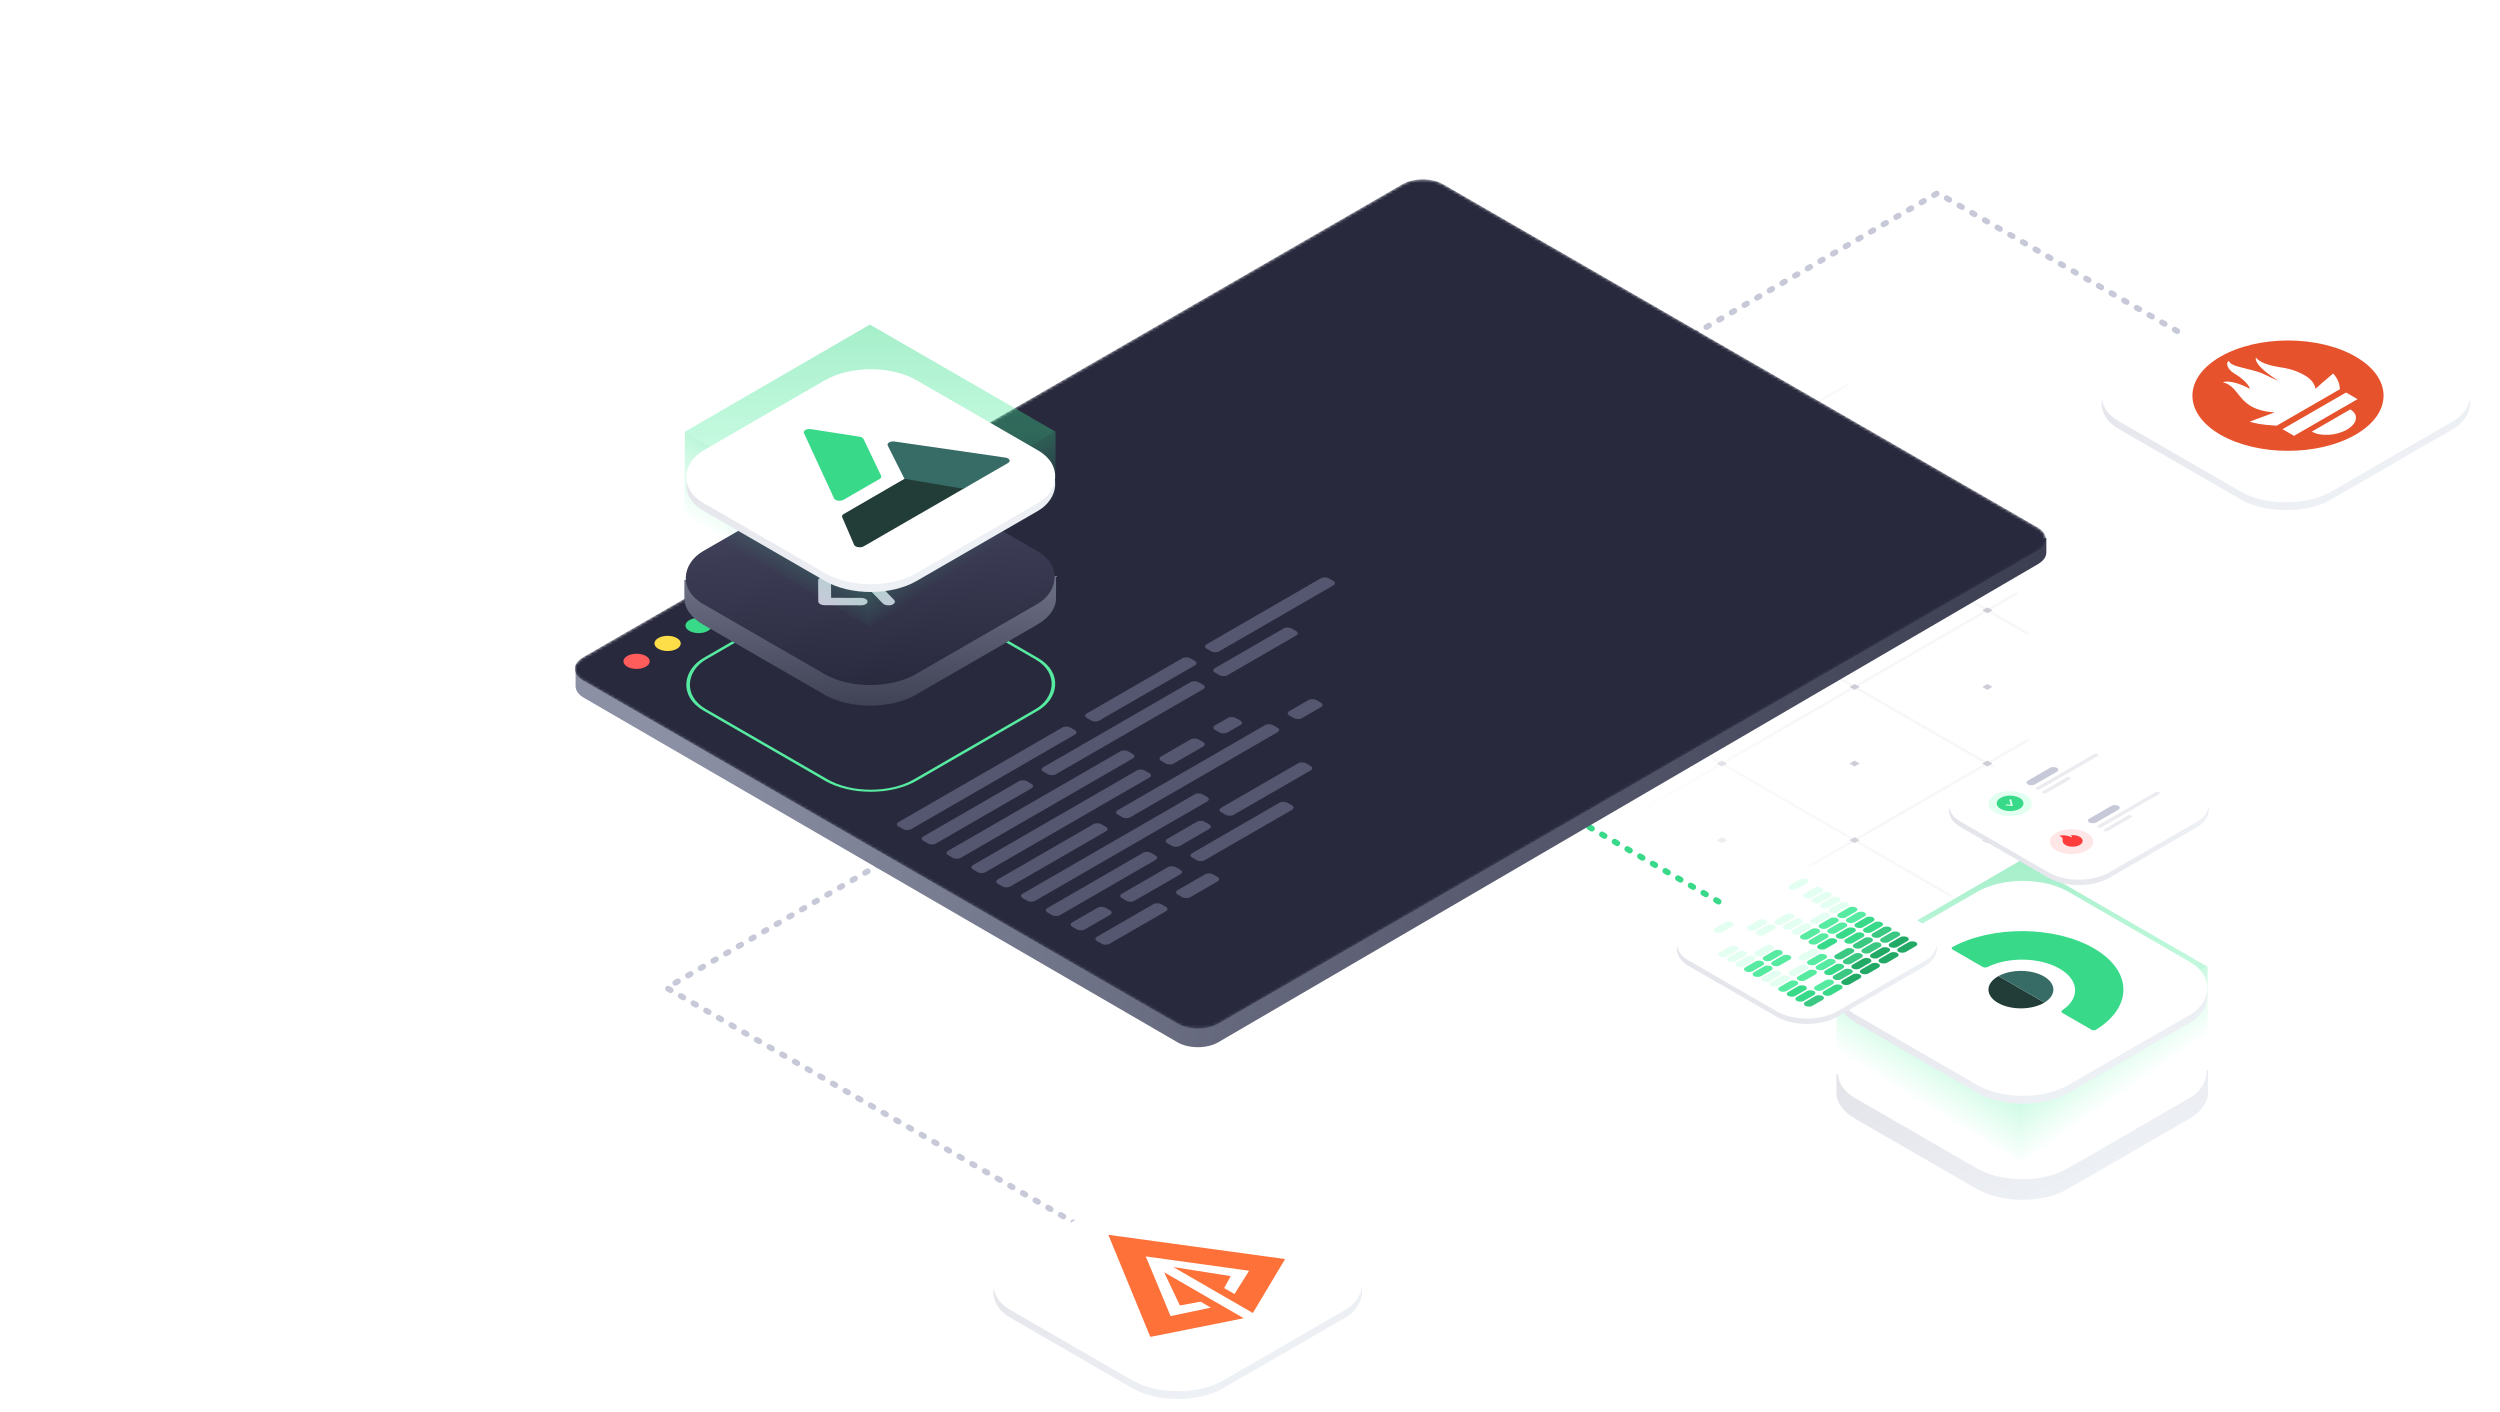 <svg width="855" height="483" viewBox="0 0 855 483" fill="none" xmlns="http://www.w3.org/2000/svg">
<g opacity="0.45">
<mask id="mask0" mask-type="alpha" maskUnits="userSpaceOnUse" x="119" y="68" width="577" height="334">
<circle r="235.199" transform="matrix(0.866 -0.5 0.866 0.5 407.386 235.184)" fill="url(#paint0_radial)"/>
</mask>
<g mask="url(#mask0)">
<path opacity="0.15" d="M452.572 445.102L453.446 444.598L497.979 418.889L498.852 418.385L543.386 392.675L544.259 392.171L588.793 366.462L589.666 365.958L634.2 340.249L635.073 339.745L679.606 314.035L680.48 313.531L725.013 287.822L725.886 287.318L770.42 261.609L771.293 261.105L815.827 235.395L816.7 234.891L815.827 234.388L771.332 208.7L770.46 208.197L725.964 182.509L725.092 182.006L680.596 156.319L679.724 155.815L635.228 130.128L634.356 129.624L589.86 103.937L588.988 103.433L544.493 77.746L543.62 77.242L499.125 51.555L498.252 51.051L453.757 25.364L452.884 24.86L408.389 -0.827L407.516 -1.33L406.643 -0.826L271.296 77.31L270.423 77.814L135.076 155.95L134.202 156.454L-2.018 235.094L134.086 313.666L134.958 314.17L270.189 392.239L271.062 392.743L406.293 470.812L407.165 471.315L408.039 470.811L452.572 445.102ZM362.982 25.387L407.516 -0.323L452.011 25.364L407.477 51.074L362.982 25.387ZM408.35 51.577L452.884 25.868L497.379 51.555L452.845 77.265L408.35 51.577ZM453.718 77.768L498.251 52.059L542.747 77.746L498.213 103.456L453.718 77.768ZM499.086 103.959L543.619 78.25L588.115 103.937L543.581 129.646L499.086 103.959ZM544.454 130.15L588.987 104.441L633.483 130.128L588.949 155.837L544.454 130.15ZM589.822 156.341L634.355 130.632L678.851 156.319L634.317 182.028L589.822 156.341ZM635.189 182.532L679.723 156.823L724.218 182.51L679.685 208.219L635.189 182.532ZM680.557 208.723L725.091 183.014L769.586 208.701L725.053 234.41L680.557 208.723ZM725.925 234.914L770.459 209.204L814.954 234.892L770.421 260.601L725.925 234.914ZM317.575 51.6L362.109 25.891L406.604 51.578L362.071 77.287L317.575 51.6ZM362.943 77.791L407.477 52.081L451.972 77.769L407.439 103.478L362.943 77.791ZM408.311 103.982L452.845 78.272L497.34 103.96L452.806 129.669L408.311 103.982ZM453.679 130.173L498.213 104.463L542.708 130.151L498.174 155.86L453.679 130.173ZM499.047 156.363L543.58 130.654L588.076 156.341L543.542 182.051L499.047 156.363ZM544.415 182.554L588.948 156.845L633.444 182.532L588.91 208.242L544.415 182.554ZM589.783 208.745L634.316 183.036L678.812 208.723L634.278 234.432L589.783 208.745ZM635.151 234.936L679.684 209.227L724.18 234.914L679.646 260.623L635.151 234.936ZM680.518 261.127L725.052 235.418L769.547 261.105L725.014 286.814L680.518 261.127ZM272.168 77.813L316.702 52.104L361.197 77.791L316.664 103.5L272.168 77.813ZM317.536 104.004L362.07 78.295L406.565 103.982L362.032 129.691L317.536 104.004ZM362.904 130.195L407.438 104.486L451.933 130.173L407.4 155.882L362.904 130.195ZM408.272 156.386L452.806 130.677L497.301 156.364L452.768 182.073L408.272 156.386ZM453.64 182.577L498.174 156.868L542.669 182.555L498.135 208.264L453.64 182.577ZM499.008 208.768L543.542 183.058L588.037 208.746L543.503 234.455L499.008 208.768ZM544.376 234.959L588.909 209.249L633.405 234.937L588.871 260.646L544.376 234.959ZM589.744 261.149L634.277 235.44L678.773 261.127L634.239 286.837L589.744 261.149ZM635.112 287.34L679.645 261.631L724.141 287.318L679.607 313.028L635.112 287.34ZM226.762 104.027L271.295 78.317L315.791 104.005L271.257 129.714L226.762 104.027ZM272.13 130.217L316.663 104.508L361.159 130.195L316.625 155.905L272.13 130.217ZM317.497 156.408L362.031 130.699L406.526 156.386L361.993 182.096L317.497 156.408ZM362.865 182.599L407.399 156.89L451.894 182.577L407.361 208.286L362.865 182.599ZM408.233 208.79L452.767 183.081L497.262 208.768L452.729 234.477L408.233 208.79ZM453.601 234.981L498.135 209.272L542.63 234.959L498.097 260.668L453.601 234.981ZM498.969 261.172L543.503 235.463L587.998 261.15L543.464 286.859L498.969 261.172ZM544.337 287.363L588.871 261.654L633.366 287.341L588.832 313.05L544.337 287.363ZM589.705 313.554L634.238 287.844L678.734 313.532L634.2 339.241L589.705 313.554ZM181.355 130.24L225.888 104.531L270.384 130.218L225.85 155.927L181.355 130.24ZM226.723 156.431L271.256 130.722L315.752 156.409L271.218 182.118L226.723 156.431ZM272.091 182.622L316.624 156.912L361.12 182.6L316.586 208.309L272.091 182.622ZM317.459 208.813L361.992 183.103L406.488 208.791L361.954 234.5L317.459 208.813ZM362.826 235.003L407.36 209.294L451.855 234.981L407.322 260.691L362.826 235.003ZM408.194 261.194L452.728 235.485L497.223 261.172L452.69 286.882L408.194 261.194ZM453.562 287.385L498.096 261.676L542.591 287.363L498.058 313.072L453.562 287.385ZM498.93 313.576L543.464 287.867L587.959 313.554L543.426 339.263L498.93 313.576ZM544.298 339.767L588.832 314.058L633.327 339.745L588.793 365.454L544.298 339.767ZM135.948 156.453L180.482 130.744L224.977 156.431L180.443 182.14L135.948 156.453ZM181.316 182.644L225.849 156.935L270.345 182.622L225.811 208.331L181.316 182.644ZM226.684 208.835L271.217 183.126L315.713 208.813L271.179 234.522L226.684 208.835ZM272.052 235.026L316.585 209.317L361.081 235.004L316.547 260.713L272.052 235.026ZM317.42 261.217L361.953 235.508L406.449 261.195L361.915 286.904L317.42 261.217ZM362.788 287.408L407.321 261.698L451.817 287.386L407.283 313.095L362.788 287.408ZM408.155 313.599L452.689 287.889L497.184 313.577L452.651 339.286L408.155 313.599ZM453.523 339.79L498.057 314.08L542.552 339.767L498.019 365.477L453.523 339.79ZM498.891 365.98L543.425 340.271L587.92 365.958L543.387 391.668L498.891 365.98ZM90.541 182.667L135.075 156.957L179.57 182.645L135.037 208.354L90.541 182.667ZM135.909 208.858L180.443 183.148L224.938 208.835L180.405 234.545L135.909 208.858ZM181.277 235.048L225.811 209.339L270.306 235.026L225.772 260.736L181.277 235.048ZM226.645 261.239L271.179 235.53L315.674 261.217L271.14 286.927L226.645 261.239ZM272.013 287.43L316.546 261.721L361.042 287.408L316.508 313.117L272.013 287.43ZM317.381 313.621L361.914 287.912L406.41 313.599L361.876 339.308L317.381 313.621ZM362.749 339.812L407.282 314.103L451.778 339.79L407.244 365.499L362.749 339.812ZM408.117 366.003L452.65 340.294L497.146 365.981L452.612 391.69L408.117 366.003ZM453.484 392.194L498.018 366.485L542.513 392.172L497.98 417.881L453.484 392.194ZM45.134 208.88L89.668 183.171L134.163 208.858L89.63 234.567L45.134 208.88ZM90.502 235.071L135.036 209.362L179.531 235.049L134.998 260.758L90.502 235.071ZM135.87 261.262L180.404 235.553L224.899 261.24L180.366 286.949L135.87 261.262ZM181.238 287.453L225.772 261.743L270.267 287.431L225.734 313.14L181.238 287.453ZM226.606 313.644L271.14 287.934L315.635 313.622L271.101 339.331L226.606 313.644ZM271.974 339.834L316.508 314.125L361.003 339.812L316.469 365.522L271.974 339.834ZM317.342 366.025L361.875 340.316L406.371 366.003L361.837 391.713L317.342 366.025ZM362.71 392.216L407.243 366.507L451.739 392.194L407.205 417.903L362.71 392.216ZM408.078 418.407L452.611 392.698L497.107 418.385L452.573 444.094L408.078 418.407ZM-0.272 235.093L44.261 209.384L88.757 235.071L44.223 260.781L-0.272 235.093ZM45.096 261.284L89.629 235.575L134.125 261.262L89.591 286.971L45.096 261.284ZM90.463 287.475L134.997 261.766L179.492 287.453L134.959 313.162L90.463 287.475ZM135.831 313.666L180.365 287.957L224.86 313.644L180.327 339.353L135.831 313.666ZM181.199 339.857L225.733 314.148L270.228 339.835L225.695 365.544L181.199 339.857ZM226.567 366.048L271.101 340.339L315.596 366.026L271.063 391.735L226.567 366.048ZM271.935 392.239L316.469 366.529L360.964 392.217L316.43 417.926L271.935 392.239ZM317.303 418.43L361.837 392.72L406.332 418.408L361.798 444.117L317.303 418.43ZM362.671 444.62L407.204 418.911L451.7 444.598L407.166 470.308L362.671 444.62Z" fill="#8F90A6"/>
<path d="M133.252 261.262L134.999 260.253L136.744 261.261L134.997 262.269L133.252 261.262ZM44.262 209.887L46.008 208.879L44.263 207.872L42.517 208.88L44.262 209.887ZM180.385 262.258L182.131 261.25L180.386 260.242L178.64 261.25L180.385 262.258ZM89.629 236.078L91.376 235.07L89.631 234.063L87.885 235.071L89.629 236.078ZM135.017 236.067L136.763 235.059L135.018 234.051L133.272 235.06L135.017 236.067ZM44.242 236.089L45.989 235.081L44.244 234.074L42.497 235.082L44.242 236.089ZM89.591 288.482L91.337 287.474L89.592 286.467L87.846 287.475L89.591 288.482ZM134.978 288.471L136.724 287.463L134.979 286.456L133.233 287.464L134.978 288.471ZM44.224 260.276L42.478 261.284L44.223 262.291L45.969 261.283L44.224 260.276ZM89.61 262.28L91.356 261.272L89.612 260.265L87.865 261.273L89.61 262.28ZM135.056 183.663L136.802 182.654L135.057 181.647L133.311 182.655L135.056 183.663ZM89.649 209.876L91.395 208.868L89.65 207.86L87.904 208.869L89.649 209.876ZM180.424 209.854L182.17 208.845L180.425 207.838L178.679 208.846L180.424 209.854ZM225.791 236.044L227.538 235.036L225.793 234.029L224.047 235.037L225.791 236.044ZM180.404 236.056L182.151 235.047L180.406 234.04L178.659 235.048L180.404 236.056ZM135.036 209.865L136.783 208.857L135.038 207.849L133.291 208.857L135.036 209.865ZM89.668 183.674L91.415 182.666L89.67 181.658L87.923 182.667L89.668 183.674ZM-4.634 232.574L-5.507 233.078L-2.017 235.093L-5.51 237.109L-4.638 237.613L-1.145 235.597L2.345 237.611L3.218 237.107L-0.272 235.093L3.221 233.076L2.349 232.572L-1.144 234.589L-4.634 232.574ZM271.218 183.629L272.964 182.621L271.219 181.613L269.473 182.622L271.218 183.629ZM180.482 131.247L182.228 130.239L180.483 129.232L178.737 130.24L180.482 131.247ZM316.605 183.618L318.351 182.61L316.607 181.602L314.86 182.61L316.605 183.618ZM225.85 157.438L227.596 156.43L225.851 155.423L224.105 156.431L225.85 157.438ZM271.237 157.427L272.984 156.419L271.239 155.411L269.492 156.419L271.237 157.427ZM180.462 157.449L182.209 156.441L180.464 155.434L178.718 156.442L180.462 157.449ZM225.811 209.842L227.557 208.834L225.812 207.827L224.066 208.835L225.811 209.842ZM271.198 209.831L272.945 208.823L271.2 207.816L269.453 208.824L271.198 209.831ZM180.445 181.636L178.698 182.644L180.443 183.651L182.189 182.643L180.445 181.636ZM225.83 183.64L227.577 182.632L225.832 181.625L224.085 182.633L225.83 183.64ZM271.276 105.023L273.023 104.014L271.278 103.007L269.531 104.015L271.276 105.023ZM225.869 131.236L227.616 130.228L225.871 129.22L224.124 130.229L225.869 131.236ZM316.644 131.213L318.39 130.205L316.645 129.198L314.899 130.206L316.644 131.213ZM362.012 157.404L363.758 156.396L362.013 155.389L360.267 156.397L362.012 157.404ZM316.625 157.416L318.371 156.407L316.626 155.4L314.88 156.408L316.625 157.416ZM271.257 131.225L273.003 130.217L271.258 129.209L269.512 130.217L271.257 131.225ZM225.889 105.034L227.635 104.026L225.89 103.018L224.144 104.026L225.889 105.034ZM131.586 153.934L130.713 154.438L134.203 156.453L130.71 158.469L131.583 158.973L135.076 156.957L138.565 158.971L139.439 158.467L135.949 156.453L139.442 154.436L138.569 153.932L135.076 155.949L131.586 153.934ZM407.438 104.989L409.185 103.981L407.44 102.973L405.693 103.982L407.438 104.989ZM316.702 52.607L318.449 51.599L316.704 50.592L314.957 51.6L316.702 52.607ZM452.825 104.978L454.572 103.969L452.827 102.962L451.081 103.97L452.825 104.978ZM362.07 78.798L363.817 77.79L362.072 76.782L360.325 77.791L362.07 78.798ZM407.458 78.787L409.204 77.779L407.459 76.771L405.713 77.779L407.458 78.787ZM316.683 78.809L318.429 77.801L316.684 76.794L314.938 77.802L316.683 78.809ZM362.031 131.202L363.778 130.194L362.033 129.187L360.286 130.195L362.031 131.202ZM407.419 131.191L409.165 130.183L407.42 129.175L405.674 130.184L407.419 131.191ZM316.665 102.996L314.919 104.004L316.663 105.011L318.41 104.003L316.665 102.996ZM362.051 105L363.797 103.992L362.052 102.985L360.306 103.993L362.051 105ZM407.496 26.383L409.243 25.374L407.498 24.367L405.752 25.375L407.496 26.383ZM498.252 52.562L499.998 51.554L498.253 50.547L496.507 51.555L498.252 52.562ZM452.885 24.356L451.139 25.364L452.884 26.371L454.63 25.363L452.885 24.356ZM362.09 52.596L363.836 51.588L362.091 50.58L360.345 51.589L362.09 52.596ZM452.864 52.574L454.611 51.565L452.866 50.558L451.119 51.566L452.864 52.574ZM498.232 78.764L499.979 77.756L498.234 76.749L496.487 77.757L498.232 78.764ZM452.845 78.776L454.591 77.767L452.846 76.76L451.1 77.768L452.845 78.776ZM407.477 52.585L409.223 51.577L407.479 50.569L405.732 51.577L407.477 52.585ZM362.109 26.394L363.856 25.386L362.111 24.378L360.364 25.387L362.109 26.394ZM407.517 -1.331L404.027 -3.346L403.154 -2.842L406.644 -0.827L403.151 1.189L404.023 1.693L407.516 -0.323L411.006 1.691L411.879 1.187L408.39 -0.828L411.882 -2.844L411.01 -3.348L407.517 -1.331ZM267.807 75.294L266.934 75.798L270.423 77.813L266.931 79.829L267.803 80.333L271.296 78.317L274.786 80.331L275.659 79.827L272.169 77.812L275.662 75.796L274.789 75.292L271.297 77.309L267.807 75.294ZM271.101 340.842L272.847 339.833L271.102 338.826L269.356 339.834L271.101 340.842ZM180.365 288.46L182.112 287.452L180.367 286.444L178.62 287.453L180.365 288.46ZM316.488 340.83L318.235 339.822L316.49 338.815L314.743 339.823L316.488 340.83ZM225.733 314.651L227.48 313.643L225.735 312.635L223.988 313.643L225.733 314.651ZM271.12 314.64L272.867 313.631L271.122 312.624L269.376 313.632L271.12 314.64ZM180.346 314.662L182.092 313.654L180.347 312.646L178.601 313.655L180.346 314.662ZM225.694 367.055L227.441 366.047L225.696 365.039L223.949 366.048L225.694 367.055ZM271.082 367.044L272.828 366.036L271.083 365.028L269.337 366.036L271.082 367.044ZM180.328 338.849L178.581 339.857L180.326 340.864L182.073 339.856L180.328 338.849ZM225.714 340.853L227.46 339.845L225.715 338.837L223.969 339.846L225.714 340.853ZM271.159 262.235L272.906 261.227L271.161 260.22L269.414 261.228L271.159 262.235ZM225.753 288.449L227.499 287.44L225.754 286.433L224.008 287.441L225.753 288.449ZM316.527 288.426L318.274 287.418L316.529 286.411L314.782 287.419L316.527 288.426ZM361.895 314.617L363.642 313.609L361.897 312.602L360.15 313.61L361.895 314.617ZM316.508 314.628L318.254 313.62L316.509 312.613L314.763 313.621L316.508 314.628ZM271.14 288.437L272.886 287.429L271.141 286.422L269.395 287.43L271.14 288.437ZM225.772 262.247L227.518 261.238L225.774 260.231L224.027 261.239L225.772 262.247ZM131.47 311.147L130.597 311.651L134.086 313.666L130.594 315.682L131.466 316.186L134.959 314.169L138.449 316.184L139.322 315.68L135.832 313.665L139.325 311.649L138.452 311.145L134.96 313.162L131.47 311.147ZM407.321 262.202L409.068 261.193L407.323 260.186L405.576 261.194L407.321 262.202ZM316.586 209.82L318.332 208.812L316.587 207.804L314.841 208.812L316.586 209.82ZM452.709 262.19L454.455 261.182L452.71 260.175L450.964 261.183L452.709 262.19ZM361.954 236.011L363.7 235.003L361.955 233.995L360.209 235.003L361.954 236.011ZM407.341 235.999L409.087 234.991L407.342 233.984L405.596 234.992L407.341 235.999ZM316.566 236.022L318.313 235.014L316.568 234.006L314.821 235.015L316.566 236.022ZM361.915 288.415L363.661 287.407L361.916 286.399L360.17 287.408L361.915 288.415ZM407.302 288.404L409.048 287.396L407.303 286.388L405.557 287.396L407.302 288.404ZM316.548 260.209L314.802 261.217L316.547 262.224L318.293 261.216L316.548 260.209ZM361.934 262.213L363.68 261.205L361.936 260.197L360.189 261.205L361.934 262.213ZM407.38 183.595L409.126 182.587L407.381 181.58L405.635 182.588L407.38 183.595ZM361.973 209.809L363.719 208.8L361.974 207.793L360.228 208.801L361.973 209.809ZM452.748 209.786L454.494 208.778L452.749 207.771L451.003 208.779L452.748 209.786ZM498.116 235.977L499.862 234.969L498.117 233.961L496.371 234.97L498.116 235.977ZM452.728 235.988L454.475 234.98L452.73 233.973L450.983 234.981L452.728 235.988ZM407.36 209.797L409.107 208.789L407.362 207.782L405.615 208.79L407.36 209.797ZM361.992 183.606L363.739 182.598L361.994 181.591L360.247 182.599L361.992 183.606ZM267.69 232.507L266.817 233.011L270.307 235.026L266.814 237.042L267.686 237.546L271.179 235.529L274.669 237.544L275.542 237.04L272.052 235.025L275.545 233.009L274.673 232.505L271.18 234.522L267.69 232.507ZM543.542 183.562L545.288 182.553L543.543 181.546L541.797 182.554L543.542 183.562ZM452.806 131.18L454.552 130.172L452.807 129.164L451.061 130.172L452.806 131.18ZM588.929 183.55L590.676 182.542L588.931 181.535L587.184 182.543L588.929 183.55ZM498.174 157.371L499.92 156.362L498.175 155.355L496.429 156.363L498.174 157.371ZM543.561 157.359L545.308 156.351L543.563 155.344L541.816 156.352L543.561 157.359ZM452.787 157.382L454.533 156.374L452.788 155.366L451.042 156.375L452.787 157.382ZM498.135 209.775L499.881 208.767L498.136 207.759L496.39 208.768L498.135 209.775ZM543.522 209.764L545.269 208.755L543.524 207.748L541.777 208.756L543.522 209.764ZM452.769 181.568L451.022 182.577L452.767 183.584L454.514 182.576L452.769 181.568ZM498.154 183.573L499.901 182.565L498.156 181.557L496.41 182.565L498.154 183.573ZM543.6 104.955L545.347 103.947L543.602 102.94L541.855 103.948L543.6 104.955ZM634.355 131.135L636.102 130.127L634.357 129.119L632.61 130.128L634.355 131.135ZM588.989 102.928L587.243 103.937L588.987 104.944L590.734 103.936L588.989 102.928ZM498.193 131.169L499.94 130.16L498.195 129.153L496.448 130.161L498.193 131.169ZM588.968 131.146L590.714 130.138L588.97 129.131L587.223 130.139L588.968 131.146ZM634.336 157.337L636.082 156.329L634.337 155.321L632.591 156.33L634.336 157.337ZM588.949 157.348L590.695 156.34L588.95 155.333L587.204 156.341L588.949 157.348ZM543.581 131.157L545.327 130.149L543.582 129.142L541.836 130.15L543.581 131.157ZM498.213 104.966L499.959 103.958L498.214 102.951L496.468 103.959L498.213 104.966ZM540.131 75.227L539.258 75.731L542.748 77.746L539.255 79.762L540.127 80.266L543.62 78.249L547.11 80.264L547.983 79.76L544.493 77.745L547.986 75.729L547.114 75.225L543.621 77.241L540.131 75.227ZM403.91 153.867L403.037 154.371L406.527 156.386L403.034 158.402L403.907 158.906L407.4 156.889L410.889 158.904L411.763 158.4L408.273 156.385L411.766 154.369L410.893 153.865L407.4 155.881L403.91 153.867ZM452.573 445.605L454.319 444.597L452.574 443.59L450.828 444.598L452.573 445.605ZM407.205 419.414L408.951 418.406L407.206 417.399L405.46 418.407L407.205 419.414ZM316.469 367.033L318.215 366.024L316.47 365.017L314.724 366.025L316.469 367.033ZM452.592 419.403L454.338 418.395L452.594 417.388L450.847 418.396L452.592 419.403ZM361.837 393.223L363.583 392.215L361.838 391.208L360.092 392.216L361.837 393.223ZM407.224 393.212L408.971 392.204L407.226 391.197L405.479 392.205L407.224 393.212ZM316.449 393.235L318.196 392.226L316.451 391.219L314.705 392.227L316.449 393.235ZM361.798 445.628L363.544 444.619L361.799 443.612L360.053 444.62L361.798 445.628ZM407.185 445.616L408.932 444.608L407.187 443.601L405.44 444.609L407.185 445.616ZM316.431 417.421L314.685 418.429L316.43 419.437L318.176 418.429L316.431 417.421ZM361.817 419.426L363.564 418.417L361.819 417.41L360.072 418.418L361.817 419.426ZM407.263 340.808L409.009 339.8L407.265 338.792L405.518 339.801L407.263 340.808ZM361.856 367.021L363.603 366.013L361.858 365.006L360.111 366.014L361.856 367.021ZM452.631 366.999L454.377 365.991L452.632 364.983L450.886 365.991L452.631 366.999ZM497.999 393.19L499.745 392.182L498 391.174L496.254 392.182L497.999 393.19ZM497.979 419.392L499.726 418.384L497.981 417.376L496.234 418.384L497.979 419.392ZM452.611 393.201L454.358 392.193L452.613 391.185L450.867 392.194L452.611 393.201ZM407.244 367.01L408.99 366.002L407.245 364.995L405.499 366.003L407.244 367.01ZM361.876 340.819L363.622 339.811L361.877 338.804L360.131 339.812L361.876 340.819ZM267.573 389.72L266.7 390.224L270.19 392.238L266.697 394.255L267.57 394.758L271.062 392.742L274.552 394.757L275.426 394.253L271.936 392.238L275.429 390.221L274.556 389.718L271.063 391.734L267.573 389.72ZM403.677 468.292L402.804 468.796L406.294 470.811L402.801 472.827L403.673 473.331L407.166 471.315L410.656 473.329L411.529 472.825L408.039 470.811L411.532 468.794L410.66 468.29L407.167 470.307L403.677 468.292ZM588.793 366.965L590.539 365.957L588.794 364.95L587.048 365.958L588.793 366.965ZM543.425 340.774L545.171 339.766L543.427 338.759L541.68 339.767L543.425 340.774ZM452.689 288.392L454.436 287.384L452.691 286.377L450.944 287.385L452.689 288.392ZM588.812 340.763L590.559 339.755L588.814 338.747L587.068 339.756L588.812 340.763ZM498.057 314.583L499.804 313.575L498.059 312.568L496.312 313.576L498.057 314.583ZM543.445 314.572L545.191 313.564L543.446 312.557L541.7 313.565L543.445 314.572ZM452.67 314.595L454.416 313.586L452.671 312.579L450.925 313.587L452.67 314.595ZM498.018 366.988L499.765 365.979L498.02 364.972L496.273 365.98L498.018 366.988ZM543.406 366.976L545.152 365.968L543.407 364.961L541.661 365.969L543.406 366.976ZM452.652 338.781L450.905 339.789L452.65 340.797L454.397 339.789L452.652 338.781ZM498.038 340.785L499.784 339.777L498.039 338.77L496.293 339.778L498.038 340.785ZM543.483 262.168L545.23 261.16L543.485 260.152L541.739 261.161L543.483 262.168ZM498.077 288.381L499.823 287.373L498.078 286.366L496.332 287.374L498.077 288.381ZM588.851 288.359L590.598 287.351L588.853 286.343L587.106 287.351L588.851 288.359ZM634.219 314.55L635.966 313.541L634.221 312.534L632.474 313.542L634.219 314.55ZM634.2 340.752L635.946 339.744L634.201 338.736L632.455 339.744L634.2 340.752ZM588.832 314.561L590.578 313.553L588.833 312.545L587.087 313.554L588.832 314.561ZM543.464 288.37L545.21 287.362L543.465 286.354L541.719 287.363L543.464 288.37ZM498.096 262.179L499.843 261.171L498.098 260.164L496.351 261.172L498.096 262.179ZM403.794 311.079L402.921 311.584L406.41 313.598L402.918 315.615L403.79 316.118L407.283 314.102L410.773 316.117L411.646 315.613L408.156 313.598L411.649 311.581L410.776 311.078L407.284 313.094L403.794 311.079ZM539.897 389.652L539.024 390.156L542.514 392.171L539.021 394.187L539.894 394.691L543.387 392.675L546.876 394.689L547.75 394.185L544.26 392.171L547.753 390.154L546.88 389.65L543.387 391.667L539.897 389.652ZM725.013 288.325L726.76 287.317L725.015 286.31L723.268 287.318L725.013 288.325ZM679.645 262.134L681.392 261.126L679.647 260.119L677.901 261.127L679.645 262.134ZM588.91 209.752L590.656 208.744L588.911 207.737L587.165 208.745L588.91 209.752ZM725.033 262.123L726.779 261.115L725.034 260.107L723.288 261.116L725.033 262.123ZM634.278 235.943L636.024 234.935L634.279 233.928L632.533 234.936L634.278 235.943ZM679.665 235.932L681.411 234.924L679.666 233.917L677.92 234.925L679.665 235.932ZM588.89 235.955L590.637 234.946L588.892 233.939L587.145 234.947L588.89 235.955ZM634.239 288.348L635.985 287.339L634.24 286.332L632.494 287.34L634.239 288.348ZM679.626 288.336L681.372 287.328L679.628 286.321L677.881 287.329L679.626 288.336ZM588.872 260.141L587.126 261.149L588.871 262.157L590.617 261.148L588.872 260.141ZM634.258 262.145L636.005 261.137L634.26 260.13L632.513 261.138L634.258 262.145ZM679.704 183.528L681.45 182.52L679.705 181.512L677.959 182.521L679.704 183.528ZM770.459 209.708L772.205 208.699L770.461 207.692L768.714 208.7L770.459 209.708ZM725.093 181.501L723.346 182.509L725.091 183.517L726.838 182.508L725.093 181.501ZM634.297 209.741L636.043 208.733L634.299 207.726L632.552 208.734L634.297 209.741ZM725.072 209.719L726.818 208.711L725.073 207.703L723.327 208.711L725.072 209.719ZM770.44 235.91L772.186 234.901L770.441 233.894L768.695 234.902L770.44 235.91ZM770.42 262.112L772.167 261.104L770.422 260.096L768.675 261.104L770.42 262.112ZM725.052 235.921L726.799 234.913L725.054 233.905L723.307 234.914L725.052 235.921ZM679.684 209.73L681.431 208.722L679.686 207.714L677.939 208.723L679.684 209.73ZM634.316 183.539L636.063 182.531L634.318 181.524L632.572 182.532L634.316 183.539ZM812.338 232.372L811.465 232.876L814.955 234.891L811.462 236.907L812.334 237.411L815.827 235.395L819.317 237.409L820.19 236.905L816.701 234.89L820.193 232.874L819.321 232.37L815.828 234.387L812.338 232.372ZM676.235 153.799L675.361 154.304L678.851 156.318L675.358 158.335L676.231 158.838L679.724 156.822L683.213 158.837L684.087 158.332L680.597 156.318L684.09 154.301L683.217 153.798L679.724 155.814L676.235 153.799ZM540.014 232.439L539.141 232.944L542.631 234.958L539.138 236.975L540.01 237.478L543.503 235.462L546.993 237.477L547.866 236.972L544.376 234.958L547.869 232.941L546.997 232.438L543.504 234.454L540.014 232.439ZM676.118 311.012L675.245 311.516L678.734 313.531L675.242 315.547L676.114 316.051L679.607 314.035L683.097 316.049L683.97 315.545L680.48 313.53L683.973 311.514L683.1 311.01L679.608 313.027L676.118 311.012Z" fill="#8F90A6"/>
</g>
</g>
<mask id="mask1" mask-type="alpha" maskUnits="userSpaceOnUse" x="552" y="20" width="249" height="197">
<rect x="801" y="217" width="249" height="197" rx="20" transform="rotate(-180 801 217)" fill="#C4C4C4"/>
</mask>
<g mask="url(#mask1)">
<path fill-rule="evenodd" clip-rule="evenodd" d="M1015 269.147L565.553 530L213 326.853L662.661 66L1015 269.147Z" stroke="#C7C9D9" stroke-width="2" stroke-linecap="round" stroke-linejoin="round" stroke-dasharray="1 4"/>
</g>
<mask id="mask2" mask-type="alpha" maskUnits="userSpaceOnUse" x="532" y="270" width="150" height="99">
<rect x="671.366" y="367.354" width="160.137" height="19.171" transform="rotate(-150 671.366 367.354)" fill="#FAFAFC" stroke="#39D98A" stroke-linecap="round" stroke-dasharray="1 12"/>
</mask>
<g mask="url(#mask2)">
<path fill-rule="evenodd" clip-rule="evenodd" d="M1332.08 217.414L882.63 478.267L530.077 275.119L979.738 14.267L1332.08 217.414Z" stroke="#39D98A" stroke-width="2" stroke-linecap="round" stroke-linejoin="round" stroke-dasharray="1 4"/>
</g>
<mask id="mask3" mask-type="alpha" maskUnits="userSpaceOnUse" x="218" y="248" width="167" height="172">
<rect x="385" y="420" width="167" height="172" rx="20" transform="rotate(-180 385 420)" fill="#C4C4C4"/>
</mask>
<g mask="url(#mask3)">
<path fill-rule="evenodd" clip-rule="evenodd" d="M1030 280.147L580.553 541L228 337.853L677.661 77L1030 280.147Z" stroke="#C7C9D9" stroke-width="2" stroke-linecap="round" stroke-linejoin="round" stroke-dasharray="1 4"/>
</g>
<g filter="url(#filter0_dd)">
<path fill-rule="evenodd" clip-rule="evenodd" d="M199.701 236.655C197.875 235.596 196.85 234.161 196.85 232.666L196.85 225.343L699.85 182L699.849 186.934C699.85 188.424 698.831 189.854 697.016 190.913L416.637 354.464C412.809 356.697 406.563 356.702 402.726 354.475L199.701 236.655Z" fill="url(#paint1_linear)"/>
<mask id="mask4" mask-type="alpha" maskUnits="userSpaceOnUse" x="196" y="59" width="504" height="291">
<path fill-rule="evenodd" clip-rule="evenodd" d="M199.472 230.757C195.646 228.548 195.646 224.966 199.472 222.757L479.668 61C483.494 58.791 489.698 58.791 493.524 61L696.814 178.359C700.64 180.568 700.64 184.15 696.814 186.359L416.618 348.115C412.792 350.324 406.588 350.324 402.762 348.115L199.472 230.757Z" fill="white"/>
</mask>
<g mask="url(#mask4)">
<g filter="url(#filter1_b)">
<path fill-rule="evenodd" clip-rule="evenodd" d="M199.472 230.757C195.646 228.548 195.646 224.966 199.472 222.757L479.668 61C483.494 58.791 489.698 58.791 493.524 61L696.814 178.359C700.64 180.568 700.64 184.15 696.814 186.359L416.618 348.115C412.792 350.324 406.588 350.324 402.762 348.115L199.472 230.757Z" fill="#28293D"/>
</g>
</g>
<rect width="67.768" height="4.899" rx="1.5" transform="matrix(0.866 -0.5 0.866 0.5 306 279.908)" fill="#555770"/>
<rect width="71.034" height="4.899" rx="1.5" transform="matrix(0.866 -0.5 0.866 0.5 322.971 289.705)" fill="#555770"/>
<rect width="30.21" height="4.899" rx="1.5" transform="matrix(0.866 -0.5 0.866 0.5 414.188 227.248)" fill="#555770"/>
<rect width="40.824" height="4.899" rx="1.5" transform="matrix(0.866 -0.5 0.866 0.5 314.486 284.807)" fill="#555770"/>
<rect width="61.236" height="4.899" rx="1.5" transform="matrix(0.866 -0.5 0.866 0.5 355.498 261.131)" fill="#555770"/>
<rect width="40.824" height="4.899" rx="1.5" transform="matrix(0.866 -0.5 0.866 0.5 370.347 242.761)" fill="#555770"/>
<rect width="48.172" height="4.899" rx="1.5" transform="matrix(0.866 -0.5 0.866 0.5 411.359 219.085)" fill="#555770"/>
<rect width="67.768" height="4.899" rx="1.5" transform="matrix(0.866 -0.5 0.866 0.5 331.456 294.604)" fill="#555770"/>
<rect width="71.034" height="4.899" rx="1.5" transform="matrix(0.866 -0.5 0.866 0.5 348.427 304.4)" fill="#555770"/>
<rect width="10.614" height="4.899" rx="1.5" transform="matrix(0.866 -0.5 0.866 0.5 439.644 241.944)" fill="#555770"/>
<rect width="40.824" height="4.899" rx="1.5" transform="matrix(0.866 -0.5 0.866 0.5 339.941 299.502)" fill="#555770"/>
<rect width="61.236" height="4.899" rx="1.5" transform="matrix(0.866 -0.5 0.866 0.5 380.954 275.826)" fill="#555770"/>
<rect width="14.697" height="4.899" rx="1.5" transform="matrix(0.866 -0.5 0.866 0.5 395.803 257.456)" fill="#555770"/>
<rect width="8.165" height="4.899" rx="1.5" transform="matrix(0.866 -0.5 0.866 0.5 414.188 246.843)" fill="#555770"/>
<rect width="40.824" height="4.899" rx="1.5" transform="matrix(0.866 -0.5 0.866 0.5 356.912 309.3)" fill="#555770"/>
<rect width="25.311" height="4.899" rx="1.5" transform="matrix(0.866 -0.5 0.866 0.5 373.883 319.097)" fill="#555770"/>
<rect width="13.88" height="4.899" rx="1.5" transform="matrix(0.866 -0.5 0.866 0.5 401.46 303.177)" fill="#555770"/>
<rect width="37.558" height="4.899" rx="1.5" transform="matrix(0.866 -0.5 0.866 0.5 406.41 290.521)" fill="#555770"/>
<rect width="13.064" height="4.899" rx="1.5" transform="matrix(0.866 -0.5 0.866 0.5 365.397 314.198)" fill="#555770"/>
<rect width="21.228" height="4.899" rx="1.5" transform="matrix(0.866 -0.5 0.866 0.5 382.368 304.4)" fill="#555770"/>
<rect width="14.697" height="4.899" rx="1.5" transform="matrix(0.866 -0.5 0.866 0.5 397.924 285.623)" fill="#555770"/>
<rect width="33.476" height="4.899" rx="1.5" transform="matrix(0.866 -0.5 0.866 0.5 416.309 275.01)" fill="#555770"/>
<path fill-rule="evenodd" clip-rule="evenodd" d="M220.895 226.013C222.653 224.998 222.653 223.353 220.895 222.339C219.138 221.324 216.289 221.324 214.531 222.339C212.774 223.353 212.774 224.998 214.531 226.013C216.289 227.027 219.138 227.027 220.895 226.013Z" fill="#FF5C5C"/>
<path fill-rule="evenodd" clip-rule="evenodd" d="M231.502 219.89C233.26 218.875 233.26 217.23 231.502 216.216C229.745 215.201 226.895 215.201 225.138 216.216C223.381 217.23 223.381 218.875 225.138 219.89C226.895 220.904 229.745 220.904 231.502 219.89Z" fill="#FDDD48"/>
<path fill-rule="evenodd" clip-rule="evenodd" d="M242.109 213.767C243.866 212.752 243.866 211.107 242.109 210.093C240.352 209.078 237.502 209.078 235.745 210.093C233.988 211.107 233.988 212.752 235.745 213.767C237.502 214.781 240.352 214.781 242.109 213.767Z" fill="#39D98A"/>
<rect y="0.5" width="83.061" height="83.061" rx="17.5" transform="matrix(0.866 0.5 -0.866 0.5 298.233 190.25)" stroke="#57EBA1"/>
</g>
<g filter="url(#filter2_dd)">
<rect width="84.061" height="84.061" rx="18" transform="matrix(0.866 0.5 -0.866 0.5 781.8 93.674)" fill="url(#paint2_linear)"/>
<rect width="84.061" height="84.061" rx="18" transform="matrix(0.866 0.5 -0.866 0.5 781.8 91)" fill="white"/>
<g clip-path="url(#clip0)">
<path d="M759.392 119.977C746.623 127.348 746.615 139.296 759.376 146.663C772.136 154.029 792.833 154.025 805.602 146.654C818.37 139.282 818.377 127.334 805.617 119.968C792.856 112.601 772.16 112.606 759.392 119.977ZM802.635 144.941C799.002 147.038 793.631 147.339 790.641 145.612L803.797 138.017C806.787 139.743 806.268 142.844 802.635 144.941ZM806.29 134.506L784.559 147.052L780.621 144.779L802.353 132.233L806.291 134.506L806.29 134.506ZM800.248 131.108L778.656 143.573C778.501 143.566 778.346 143.562 778.193 143.553C773.269 143.279 771.336 142.768 769.391 142.233C769.336 142.21 772.641 140.995 774.992 140.136C774.992 140.136 776.207 139.698 777.914 139.016C774.904 138.879 772.017 138.162 769.908 136.945C765.276 134.271 764.783 129.882 760.23 128.734C761.579 128.072 765.445 128.763 769.492 130.995C768.987 129.171 766.196 126.919 764.144 125.734C762.02 124.508 760.953 122.275 762.269 121.417C763.078 123.326 766.414 123.436 772.186 125.154C774.353 125.8 777.052 127.435 779.21 128.214C775.702 126.034 771.014 122.604 771.492 120.21C772.782 122.133 776.845 123.126 779.036 123.466C782.57 124.015 785.053 124.543 788.266 126.398C790.421 127.642 791.653 129.273 791.896 130.963C793.137 129.917 793.933 129.159 793.933 129.159L797.924 125.739C797.924 125.738 800.165 127.864 800.248 131.108Z" fill="#E6522C"/>
</g>
</g>
<g filter="url(#filter3_dd)">
<rect width="84.061" height="84.061" rx="18" transform="matrix(0.866 0.5 -0.866 0.5 402.8 397.674)" fill="url(#paint3_linear)"/>
<rect width="84.061" height="84.061" rx="18" transform="matrix(0.866 0.5 -0.866 0.5 402.8 395)" fill="white"/>
<path d="M420.912 434.432L401.255 431.329L428.478 447.045L439.509 428.594L379.052 420.307L393.406 455.21L425.367 448.842L398.144 433.125L403.518 444.474L410.589 443.167L414.124 445.208L400.336 448.107L391.85 427.696L427.206 432.595L422.185 440.555L418.65 438.514L420.912 434.432Z" fill="#FE7139"/>
</g>
<g filter="url(#filter4_dd)">
<path d="M234.058 197.808L361.161 196.498L361.161 204.149C361.161 207.525 358.839 210.762 354.704 213.149L313.199 237.11C304.589 242.08 290.631 242.08 282.021 237.11L240.516 213.149C236.381 210.762 234.058 207.525 234.058 204.149L234.058 197.808Z" fill="url(#paint4_linear)"/>
<rect width="84.061" height="84.061" rx="18" transform="matrix(0.866 0.5 -0.866 0.5 297.61 154.999)" fill="url(#paint5_linear)"/>
<path fill-rule="evenodd" clip-rule="evenodd" d="M281.989 196.753C280.772 196.75 279.793 197.315 279.798 198.018L279.858 205.205C279.864 205.908 280.852 206.479 282.069 206.482L294.52 206.516C295.127 206.518 295.677 206.378 296.073 206.149C296.47 205.92 296.713 205.602 296.71 205.252C296.704 204.549 295.716 203.979 294.499 203.975L284.249 203.947L284.2 198.03C284.194 197.327 283.206 196.757 281.989 196.753Z" fill="#C7C9D9"/>
<path fill-rule="evenodd" clip-rule="evenodd" d="M297.478 187.812C296.261 187.809 295.282 188.374 295.288 189.077C295.294 189.779 296.282 190.35 297.499 190.353L307.749 190.382L307.798 196.299C307.804 197.002 308.792 197.572 310.009 197.576C310.616 197.577 311.166 197.437 311.563 197.208C311.959 196.979 312.203 196.662 312.2 196.311L312.14 189.123C312.134 188.421 311.146 187.85 309.929 187.847L297.478 187.812Z" fill="#C7C9D9"/>
<path fill-rule="evenodd" clip-rule="evenodd" d="M287.072 187.943C286.023 188.276 285.636 189.052 286.232 189.669L301.93 205.884C302.525 206.5 303.867 206.723 304.927 206.386C305.11 206.327 305.273 206.257 305.415 206.174C306.087 205.786 306.26 205.168 305.767 204.66L290.069 188.445C289.474 187.829 288.132 187.605 287.072 187.943Z" fill="#C7C9D9"/>
</g>
<g filter="url(#filter5_dd)">
<path d="M628.058 366.81L755.161 365.5L755.161 373.151C755.161 376.527 752.839 379.764 748.704 382.151L707.199 406.112C698.589 411.082 684.631 411.082 676.021 406.112L634.516 382.151C630.381 379.764 628.058 376.527 628.058 373.151L628.058 366.81Z" fill="url(#paint6_linear)"/>
<rect width="84.061" height="84.061" rx="18" transform="matrix(0.866 0.5 -0.866 0.5 691.61 324)" fill="white"/>
</g>
<g opacity="0.45">
<path d="M755 330.644L691.751 367.539L628.251 330.644L691.5 294L755 330.644Z" fill="url(#paint7_linear)"/>
<path d="M754.999 330.644V360.604L691.75 397.499L691.75 367.539L754.999 330.644Z" fill="url(#paint8_linear)"/>
<path d="M691.751 367.539V397.499L628 360.604L628.251 330.644L691.751 367.539Z" fill="url(#paint9_linear)"/>
</g>
<g filter="url(#filter6_dd)">
<rect width="84.061" height="84.061" rx="18" transform="matrix(0.866 0.5 -0.866 0.5 691.8 288.674)" fill="url(#paint10_linear)"/>
<rect width="84.061" height="84.061" rx="18" transform="matrix(0.866 0.5 -0.866 0.5 691.8 286)" fill="white"/>
<path d="M667.794 313.86C667.358 314.096 667.358 314.494 667.781 314.739L678.14 320.719C678.559 320.961 679.234 320.962 679.682 320.738C686.812 317.182 697.599 317.359 704.37 321.268C711.141 325.177 711.448 331.404 705.288 335.52C704.901 335.779 704.903 336.169 705.321 336.411L715.297 342.17C715.72 342.414 716.409 342.414 716.819 342.162C729.597 334.317 729.34 321.974 716.052 314.303C702.764 306.632 681.383 306.483 667.794 313.86Z" fill="#39D98A"/>
<path d="M683.498 323.812C683.433 323.848 683.368 323.884 683.304 323.921C678.968 326.425 678.968 330.484 683.304 332.987C687.641 335.49 694.672 335.49 699.008 332.987C699.072 332.95 699.135 332.913 699.197 332.875L683.498 323.812Z" fill="#223C37"/>
<path d="M699.198 332.876C703.344 330.365 703.281 326.388 699.008 323.922C694.736 321.455 687.848 321.419 683.499 323.812L699.198 332.876Z" fill="#376C66"/>
</g>
<g filter="url(#filter7_dd)">
<rect width="58.861" height="58.861" rx="12" transform="matrix(0.866 0.5 -0.866 0.5 617.976 292.857)" fill="url(#paint11_linear)"/>
<rect width="58.861" height="58.861" rx="12" transform="matrix(0.866 0.5 -0.866 0.5 617.976 291)" fill="white"/>
<rect width="6.757" height="2.764" rx="1.382" transform="matrix(0.866 -0.5 0.866 0.5 616.241 341.305)" fill="#3BC882"/>
<rect width="6.757" height="2.764" rx="1.382" transform="matrix(0.866 -0.5 0.866 0.5 622.625 337.62)" fill="#39D98A"/>
<rect width="6.757" height="2.764" rx="1.382" transform="matrix(0.866 -0.5 0.866 0.5 629.01 333.936)" fill="#23A966"/>
<rect width="6.757" height="2.764" rx="1.382" transform="matrix(0.866 -0.5 0.866 0.5 635.394 330.248)" fill="#23A966"/>
<rect width="6.757" height="2.764" rx="1.382" transform="matrix(0.866 -0.5 0.866 0.5 641.778 326.562)" fill="#23A966"/>
<rect width="6.757" height="2.764" rx="1.382" transform="matrix(0.866 -0.5 0.866 0.5 648.162 322.878)" fill="#23A966"/>
<rect width="6.757" height="2.764" rx="1.382" transform="matrix(0.866 -0.5 0.866 0.5 613.315 339.619)" fill="#39D98A"/>
<rect width="6.757" height="2.764" rx="1.382" transform="matrix(0.866 -0.5 0.866 0.5 619.7 335.936)" fill="#57EBA1"/>
<rect width="6.757" height="2.764" rx="1.382" transform="matrix(0.866 -0.5 0.866 0.5 626.084 332.247)" fill="#3BC882"/>
<rect width="6.757" height="2.764" rx="1.382" transform="matrix(0.866 -0.5 0.866 0.5 632.468 328.562)" fill="#23A966"/>
<rect width="6.757" height="2.764" rx="1.382" transform="matrix(0.866 -0.5 0.866 0.5 638.852 324.878)" fill="#23A966"/>
<rect width="6.757" height="2.764" rx="1.382" transform="matrix(0.866 -0.5 0.866 0.5 645.236 321.195)" fill="#23A966"/>
<rect width="6.757" height="2.764" rx="1.382" transform="matrix(0.866 -0.5 0.866 0.5 610.39 337.927)" fill="#39D98A"/>
<rect width="6.757" height="2.764" rx="1.382" transform="matrix(0.866 -0.5 0.866 0.5 623.156 330.557)" fill="#39D98A"/>
<rect width="6.757" height="2.764" rx="1.382" transform="matrix(0.866 -0.5 0.866 0.5 629.541 326.872)" fill="#3BC882"/>
<rect width="6.757" height="2.764" rx="1.382" transform="matrix(0.866 -0.5 0.866 0.5 635.924 323.185)" fill="#3BC882"/>
<rect width="6.757" height="2.764" rx="1.382" transform="matrix(0.866 -0.5 0.866 0.5 642.309 319.499)" fill="#3BC882"/>
<rect width="6.757" height="2.764" rx="1.382" transform="matrix(0.866 -0.5 0.866 0.5 607.463 336.24)" fill="#57EBA1"/>
<rect width="6.757" height="2.764" rx="1.382" transform="matrix(0.866 -0.5 0.866 0.5 613.848 332.556)" fill="#57EBA1"/>
<rect width="6.757" height="2.764" rx="1.382" transform="matrix(0.866 -0.5 0.866 0.5 620.232 328.871)" fill="#57EBA1"/>
<rect width="6.757" height="2.764" rx="1.382" transform="matrix(0.866 -0.5 0.866 0.5 626.616 325.183)" fill="#3BC882"/>
<rect width="6.757" height="2.764" rx="1.382" transform="matrix(0.866 -0.5 0.866 0.5 633 321.498)" fill="#3BC882"/>
<rect width="6.757" height="2.764" rx="1.382" transform="matrix(0.866 -0.5 0.866 0.5 639.384 317.813)" fill="#3BC882"/>
<rect width="6.757" height="2.764" rx="1.382" transform="matrix(0.866 -0.5 0.866 0.5 604.538 334.55)" fill="#E3FFF1"/>
<rect width="6.757" height="2.764" rx="1.382" transform="matrix(0.866 -0.5 0.866 0.5 610.921 330.868)" fill="#E3FFF1"/>
<rect width="6.757" height="2.764" rx="1.382" transform="matrix(0.866 -0.5 0.866 0.5 617.305 327.181)" fill="#57EBA1"/>
<rect width="6.757" height="2.764" rx="1.382" transform="matrix(0.866 -0.5 0.866 0.5 630.073 319.808)" fill="#39D98A"/>
<rect width="6.757" height="2.764" rx="1.382" transform="matrix(0.866 -0.5 0.866 0.5 636.457 316.123)" fill="#39D98A"/>
<rect width="6.757" height="2.764" rx="1.382" transform="matrix(0.866 -0.5 0.866 0.5 601.611 332.86)" fill="#E3FFF1"/>
<rect width="6.757" height="2.764" rx="1.382" transform="matrix(0.866 -0.5 0.866 0.5 614.38 325.488)" fill="#E3FFF1"/>
<rect width="6.757" height="2.764" rx="1.382" transform="matrix(0.866 -0.5 0.866 0.5 620.765 321.81)" fill="#39D98A"/>
<rect width="6.757" height="2.764" rx="1.382" transform="matrix(0.866 -0.5 0.866 0.5 627.148 318.122)" fill="#39D98A"/>
<rect width="6.757" height="2.764" rx="1.382" transform="matrix(0.866 -0.5 0.866 0.5 633.533 314.437)" fill="#39D98A"/>
<rect width="6.757" height="2.764" rx="1.382" transform="matrix(0.866 -0.5 0.866 0.5 598.686 331.166)" fill="#57EBA1"/>
<rect width="6.757" height="2.764" rx="1.382" transform="matrix(0.866 -0.5 0.866 0.5 605.069 327.487)" fill="#57EBA1"/>
<rect width="6.757" height="2.764" rx="1.382" transform="matrix(0.866 -0.5 0.866 0.5 617.837 320.112)" fill="#57EBA1"/>
<rect width="6.757" height="2.764" rx="1.382" transform="matrix(0.866 -0.5 0.866 0.5 624.221 316.424)" fill="#57EBA1"/>
<rect width="6.757" height="2.764" rx="1.382" transform="matrix(0.866 -0.5 0.866 0.5 630.605 312.739)" fill="#57EBA1"/>
<rect width="6.757" height="2.764" rx="1.382" transform="matrix(0.866 -0.5 0.866 0.5 595.76 329.479)" fill="#57EBA1"/>
<rect width="6.757" height="2.764" rx="1.382" transform="matrix(0.866 -0.5 0.866 0.5 602.144 325.798)" fill="#57EBA1"/>
<rect width="6.757" height="2.764" rx="1.382" transform="matrix(0.866 -0.5 0.866 0.5 614.912 318.428)" fill="#57EBA1"/>
<rect width="6.757" height="2.764" rx="1.382" transform="matrix(0.866 -0.5 0.866 0.5 621.296 314.737)" fill="#57EBA1"/>
<rect width="6.757" height="2.764" rx="1.382" transform="matrix(0.866 -0.5 0.866 0.5 627.68 311.056)" fill="#57EBA1"/>
<rect width="6.757" height="2.764" rx="1.382" transform="matrix(0.866 -0.5 0.866 0.5 592.832 327.79)" fill="#E3FFF1"/>
<rect width="6.757" height="2.764" rx="1.382" transform="matrix(0.866 -0.5 0.866 0.5 599.218 324.105)" fill="#E3FFF1"/>
<rect width="6.757" height="2.764" rx="1.382" transform="matrix(0.866 -0.5 0.866 0.5 611.986 316.732)" fill="#E3FFF1"/>
<rect width="6.757" height="2.764" rx="1.382" transform="matrix(0.866 -0.5 0.866 0.5 618.37 313.048)" fill="#E3FFF1"/>
<rect width="6.757" height="2.764" rx="1.382" transform="matrix(0.866 -0.5 0.866 0.5 624.754 309.362)" fill="#E3FFF1"/>
<rect width="6.757" height="2.764" rx="1.382" transform="matrix(0.866 -0.5 0.866 0.5 589.907 326.103)" fill="#E3FFF1"/>
<rect width="6.757" height="2.764" rx="1.382" transform="matrix(0.866 -0.5 0.866 0.5 609.059 315.045)" fill="#E3FFF1"/>
<rect width="6.757" height="2.764" rx="1.382" transform="matrix(0.866 -0.5 0.866 0.5 621.827 307.675)" fill="#E3FFF1"/>
<rect width="6.757" height="2.764" rx="1.382" transform="matrix(0.866 -0.5 0.866 0.5 586.981 324.414)" fill="#E3FFF1"/>
<rect width="6.757" height="2.764" rx="1.382" transform="matrix(0.866 -0.5 0.866 0.5 599.749 317.047)" fill="#E3FFF1"/>
<rect width="6.757" height="2.764" rx="1.382" transform="matrix(0.866 -0.5 0.866 0.5 606.133 313.359)" fill="#E3FFF1"/>
<rect width="6.757" height="2.764" rx="1.382" transform="matrix(0.866 -0.5 0.866 0.5 618.901 305.99)" fill="#E3FFF1"/>
<rect width="6.757" height="2.764" rx="1.382" transform="matrix(0.866 -0.5 0.866 0.5 596.822 315.352)" fill="#E3FFF1"/>
<rect width="6.757" height="2.764" rx="1.382" transform="matrix(0.866 -0.5 0.866 0.5 615.974 304.295)" fill="#E3FFF1"/>
<rect width="6.757" height="2.764" rx="1.382" transform="matrix(0.866 -0.5 0.866 0.5 585.385 316.127)" fill="#E3FFF1"/>
<rect width="6.757" height="2.764" rx="1.382" transform="matrix(0.866 -0.5 0.866 0.5 610.922 301.382)" fill="#E3FFF1"/>
</g>
<g filter="url(#filter8_dd)">
<rect width="58.861" height="58.861" rx="12" transform="matrix(0.866 0.5 -0.866 0.5 710.976 246.857)" fill="url(#paint12_linear)"/>
<rect width="58.861" height="58.861" rx="12" transform="matrix(0.866 0.5 -0.866 0.5 710.976 245)" fill="white"/>
<g filter="url(#filter9_dd)">
<rect width="49.7" height="20.149" rx="8" transform="matrix(0.866 -0.5 0.866 0.5 691 286.849)" fill="white"/>
<path fill-rule="evenodd" clip-rule="evenodd" d="M713.685 289.87C716.576 288.201 716.576 285.495 713.685 283.826C710.793 282.157 706.106 282.157 703.215 283.826C700.324 285.495 700.324 288.201 703.215 289.87C706.106 291.539 710.793 291.539 713.685 289.87Z" fill="#FFE6E6"/>
<path d="M710.089 284.738C709.652 284.641 709.185 284.597 708.717 284.609L708.331 284.619C708.318 284.619 708.305 284.621 708.294 284.625C708.283 284.629 708.274 284.634 708.267 284.641C708.261 284.647 708.257 284.655 708.256 284.662C708.256 284.669 708.258 284.677 708.264 284.684L708.432 284.885C708.538 285.011 708.6 285.166 708.617 285.344C708.618 285.356 708.609 285.364 708.602 285.369C708.596 285.373 708.582 285.379 708.562 285.38C708.544 285.381 708.527 285.376 708.515 285.369C708.124 285.113 707.529 284.914 706.744 284.776C706.093 284.66 705.448 284.65 704.824 284.743L704.37 284.811C704.31 284.82 704.292 284.864 704.337 284.888L704.685 285.071C704.923 285.196 705.097 285.327 705.202 285.46C705.33 285.622 705.41 285.794 705.441 285.974C705.462 286.098 705.458 286.224 705.431 286.348C705.363 286.646 705.414 286.949 705.578 287.235C705.745 287.522 706.025 287.782 706.396 287.996C706.723 288.185 707.104 288.331 707.53 288.429C707.94 288.524 708.378 288.572 708.821 288.571C709.267 288.569 709.702 288.52 710.113 288.422C710.54 288.321 710.922 288.174 711.251 287.984C711.58 287.794 711.835 287.574 712.01 287.328C712.179 287.091 712.267 286.838 712.268 286.582C712.271 286.324 712.187 286.073 712.023 285.836C711.852 285.591 711.597 285.368 711.272 285.182C710.934 284.987 710.537 284.837 710.089 284.738Z" fill="#FF3B3B"/>
<rect width="10.746" height="1.343" rx="0.672" transform="matrix(0.866 -0.5 0.866 0.5 719.065 282.902)" fill="#EBEBF0"/>
<rect width="24.178" height="1.343" rx="0.672" transform="matrix(0.866 -0.5 0.866 0.5 716.883 281.643)" fill="#EBEBF0"/>
<rect width="11.418" height="2.686" rx="1.343" transform="matrix(0.866 -0.5 0.866 0.5 713.394 279.628)" fill="#C7C9D9"/>
</g>
<g filter="url(#filter10_dd)">
<rect width="49.7" height="20.149" rx="8" transform="matrix(0.866 -0.5 0.866 0.5 670 273.849)" fill="white"/>
<path fill-rule="evenodd" clip-rule="evenodd" d="M692.685 276.87C695.576 275.201 695.576 272.495 692.685 270.826C689.793 269.157 685.106 269.157 682.215 270.826C679.324 272.495 679.324 275.201 682.215 276.87C685.106 278.539 689.793 278.539 692.685 276.87Z" fill="#E3FFF1"/>
<path d="M684.205 271.873C682.413 272.907 682.413 274.585 684.205 275.619C685.997 276.654 688.902 276.654 690.694 275.619C692.486 274.585 692.486 272.907 690.694 271.873C688.902 270.839 685.997 270.839 684.205 271.873ZM687.791 272.325L688.381 274.427C688.389 274.456 688.385 274.486 688.37 274.515C688.354 274.543 688.326 274.569 688.29 274.59C688.253 274.611 688.208 274.627 688.159 274.636C688.11 274.646 688.058 274.648 688.006 274.643L685.852 274.442C685.786 274.436 685.76 274.389 685.807 274.362L686.147 274.165C686.221 274.123 686.326 274.103 686.431 274.113L687.662 274.228L687.221 272.659C687.205 272.6 687.238 272.539 687.313 272.496L687.652 272.299C687.699 272.272 687.78 272.287 687.791 272.325Z" fill="#39D98A"/>
<rect width="10.746" height="1.343" rx="0.672" transform="matrix(0.866 -0.5 0.866 0.5 698.065 269.902)" fill="#EBEBF0"/>
<rect width="24.178" height="1.343" rx="0.672" transform="matrix(0.866 -0.5 0.866 0.5 695.883 268.643)" fill="#EBEBF0"/>
<rect width="11.418" height="2.686" rx="1.343" transform="matrix(0.866 -0.5 0.866 0.5 692.394 266.628)" fill="#C7C9D9"/>
</g>
</g>
<g opacity="0.45">
<path d="M361 147.643L297.751 184.538L234.251 147.643L297.5 110.999L361 147.643Z" fill="url(#paint13_linear)"/>
<path d="M360.999 147.643V177.603L297.75 214.498L297.75 184.538L360.999 147.643Z" fill="url(#paint14_linear)"/>
<path d="M297.751 184.538V214.498L234 177.603L234.251 147.643L297.751 184.538Z" fill="url(#paint15_linear)"/>
</g>
<g filter="url(#filter11_dd)">
<rect width="84.061" height="84.061" rx="18" transform="matrix(0.866 0.5 -0.866 0.5 297.8 105.674)" fill="url(#paint16_linear)"/>
<rect width="84.061" height="84.061" rx="18" transform="matrix(0.866 0.5 -0.866 0.5 297.8 103)" fill="white"/>
<path d="M310.672 144.984C311.166 144.698 311.889 144.587 312.568 144.693L328.816 147.056C330.273 147.284 330.838 148.375 329.778 148.99L295.395 168.84C294.33 169.457 292.499 169.171 292.107 168.325L288.037 158.891C287.856 158.502 288.047 158.088 288.537 157.803L310.672 144.984Z" fill="#223C37"/>
<path d="M301.342 144.7C301.529 145.09 301.338 145.509 300.841 145.795L288.493 152.924C287.432 153.537 285.621 153.257 285.235 152.421L274.95 130.137C274.564 129.3 275.894 128.535 277.343 128.761L293.961 131.352C294.625 131.455 295.144 131.753 295.327 132.136L301.342 144.7Z" fill="#39D98A"/>
<path d="M328.429 148.973C329.094 149.07 329.494 149.154 329.979 148.874L344.719 140.365C345.797 139.743 345.306 138.698 343.82 138.494L305.934 132.998C304.476 132.798 303.193 133.582 303.619 134.411L309.328 145.761L328.429 148.973Z" fill="#376C66"/>
</g>
<defs>
<filter id="filter0_dd" x="192.603" y="57.344" width="511.247" height="304.799" filterUnits="userSpaceOnUse" color-interpolation-filters="sRGB">
<feFlood flood-opacity="0" result="BackgroundImageFix"/>
<feColorMatrix in="SourceAlpha" type="matrix" values="0 0 0 0 0 0 0 0 0 0 0 0 0 0 0 0 0 0 127 0"/>
<feOffset dy="2"/>
<feGaussianBlur stdDeviation="2"/>
<feColorMatrix type="matrix" values="0 0 0 0 0.376 0 0 0 0 0.38 0 0 0 0 0.439 0 0 0 0.16 0"/>
<feBlend mode="normal" in2="BackgroundImageFix" result="effect1_dropShadow"/>
<feColorMatrix in="SourceAlpha" type="matrix" values="0 0 0 0 0 0 0 0 0 0 0 0 0 0 0 0 0 0 127 0"/>
<feOffset/>
<feGaussianBlur stdDeviation="0.5"/>
<feColorMatrix type="matrix" values="0 0 0 0 0.157 0 0 0 0 0.161 0 0 0 0 0.239 0 0 0 0.04 0"/>
<feBlend mode="normal" in2="effect1_dropShadow" result="effect2_dropShadow"/>
<feBlend mode="normal" in="SourceGraphic" in2="effect2_dropShadow" result="shape"/>
</filter>
<filter id="filter1_b" x="191.603" y="54.344" width="513.081" height="300.429" filterUnits="userSpaceOnUse" color-interpolation-filters="sRGB">
<feFlood flood-opacity="0" result="BackgroundImageFix"/>
<feGaussianBlur in="BackgroundImage" stdDeviation="2.5"/>
<feComposite in2="SourceAlpha" operator="in" result="effect1_backgroundBlur"/>
<feBlend mode="normal" in="SourceGraphic" in2="effect1_backgroundBlur" result="shape"/>
</filter>
<filter id="filter2_dd" x="714.131" y="94.272" width="135.337" height="84.186" filterUnits="userSpaceOnUse" color-interpolation-filters="sRGB">
<feFlood flood-opacity="0" result="BackgroundImageFix"/>
<feColorMatrix in="SourceAlpha" type="matrix" values="0 0 0 0 0 0 0 0 0 0 0 0 0 0 0 0 0 0 127 0"/>
<feOffset dy="2"/>
<feGaussianBlur stdDeviation="2"/>
<feColorMatrix type="matrix" values="0 0 0 0 0.376 0 0 0 0 0.38 0 0 0 0 0.439 0 0 0 0.16 0"/>
<feBlend mode="normal" in2="BackgroundImageFix" result="effect1_dropShadow"/>
<feColorMatrix in="SourceAlpha" type="matrix" values="0 0 0 0 0 0 0 0 0 0 0 0 0 0 0 0 0 0 127 0"/>
<feOffset/>
<feGaussianBlur stdDeviation="0.5"/>
<feColorMatrix type="matrix" values="0 0 0 0 0.157 0 0 0 0 0.161 0 0 0 0 0.239 0 0 0 0.04 0"/>
<feBlend mode="normal" in2="effect1_dropShadow" result="effect2_dropShadow"/>
<feBlend mode="normal" in="SourceGraphic" in2="effect2_dropShadow" result="shape"/>
</filter>
<filter id="filter3_dd" x="335.131" y="398.271" width="135.338" height="84.186" filterUnits="userSpaceOnUse" color-interpolation-filters="sRGB">
<feFlood flood-opacity="0" result="BackgroundImageFix"/>
<feColorMatrix in="SourceAlpha" type="matrix" values="0 0 0 0 0 0 0 0 0 0 0 0 0 0 0 0 0 0 127 0"/>
<feOffset dy="2"/>
<feGaussianBlur stdDeviation="2"/>
<feColorMatrix type="matrix" values="0 0 0 0 0.376 0 0 0 0 0.38 0 0 0 0 0.439 0 0 0 0.16 0"/>
<feBlend mode="normal" in2="BackgroundImageFix" result="effect1_dropShadow"/>
<feColorMatrix in="SourceAlpha" type="matrix" values="0 0 0 0 0 0 0 0 0 0 0 0 0 0 0 0 0 0 127 0"/>
<feOffset/>
<feGaussianBlur stdDeviation="0.5"/>
<feColorMatrix type="matrix" values="0 0 0 0 0.157 0 0 0 0 0.161 0 0 0 0 0.239 0 0 0 0.04 0"/>
<feBlend mode="normal" in2="effect1_dropShadow" result="effect2_dropShadow"/>
<feBlend mode="normal" in="SourceGraphic" in2="effect2_dropShadow" result="shape"/>
</filter>
<filter id="filter4_dd" x="231.941" y="158.771" width="131.337" height="84.567" filterUnits="userSpaceOnUse" color-interpolation-filters="sRGB">
<feFlood flood-opacity="0" result="BackgroundImageFix"/>
<feColorMatrix in="SourceAlpha" type="matrix" values="0 0 0 0 0 0 0 0 0 0 0 0 0 0 0 0 0 0 127 0"/>
<feOffset dy="0.5"/>
<feGaussianBlur stdDeviation="1"/>
<feColorMatrix type="matrix" values="0 0 0 0 0.376 0 0 0 0 0.38 0 0 0 0 0.439 0 0 0 0.16 0"/>
<feBlend mode="normal" in2="BackgroundImageFix" result="effect1_dropShadow"/>
<feColorMatrix in="SourceAlpha" type="matrix" values="0 0 0 0 0 0 0 0 0 0 0 0 0 0 0 0 0 0 127 0"/>
<feOffset/>
<feGaussianBlur stdDeviation="0.5"/>
<feColorMatrix type="matrix" values="0 0 0 0 0.157 0 0 0 0 0.161 0 0 0 0 0.239 0 0 0 0.08 0"/>
<feBlend mode="normal" in2="effect1_dropShadow" result="effect2_dropShadow"/>
<feBlend mode="normal" in="SourceGraphic" in2="effect2_dropShadow" result="shape"/>
</filter>
<filter id="filter5_dd" x="625.941" y="327.771" width="131.337" height="84.568" filterUnits="userSpaceOnUse" color-interpolation-filters="sRGB">
<feFlood flood-opacity="0" result="BackgroundImageFix"/>
<feColorMatrix in="SourceAlpha" type="matrix" values="0 0 0 0 0 0 0 0 0 0 0 0 0 0 0 0 0 0 127 0"/>
<feOffset dy="0.5"/>
<feGaussianBlur stdDeviation="1"/>
<feColorMatrix type="matrix" values="0 0 0 0 0.376 0 0 0 0 0.38 0 0 0 0 0.439 0 0 0 0.16 0"/>
<feBlend mode="normal" in2="BackgroundImageFix" result="effect1_dropShadow"/>
<feColorMatrix in="SourceAlpha" type="matrix" values="0 0 0 0 0 0 0 0 0 0 0 0 0 0 0 0 0 0 127 0"/>
<feOffset/>
<feGaussianBlur stdDeviation="0.5"/>
<feColorMatrix type="matrix" values="0 0 0 0 0.157 0 0 0 0 0.161 0 0 0 0 0.239 0 0 0 0.08 0"/>
<feBlend mode="normal" in2="effect1_dropShadow" result="effect2_dropShadow"/>
<feBlend mode="normal" in="SourceGraphic" in2="effect2_dropShadow" result="shape"/>
</filter>
<filter id="filter6_dd" x="602" y="278" width="179.078" height="116.908" filterUnits="userSpaceOnUse" color-interpolation-filters="sRGB">
<feFlood flood-opacity="0" result="BackgroundImageFix"/>
<feColorMatrix in="SourceAlpha" type="matrix" values="0 0 0 0 0 0 0 0 0 0 0 0 0 0 0 0 0 0 127 0"/>
<feOffset dy="8"/>
<feGaussianBlur stdDeviation="8"/>
<feColorMatrix type="matrix" values="0 0 0 0 0.376 0 0 0 0 0.38 0 0 0 0 0.439 0 0 0 0.16 0"/>
<feBlend mode="normal" in2="BackgroundImageFix" result="effect1_dropShadow"/>
<feColorMatrix in="SourceAlpha" type="matrix" values="0 0 0 0 0 0 0 0 0 0 0 0 0 0 0 0 0 0 127 0"/>
<feOffset dy="2"/>
<feGaussianBlur stdDeviation="2"/>
<feColorMatrix type="matrix" values="0 0 0 0 0.157 0 0 0 0 0.161 0 0 0 0 0.239 0 0 0 0.04 0"/>
<feBlend mode="normal" in2="effect1_dropShadow" result="effect2_dropShadow"/>
<feBlend mode="normal" in="SourceGraphic" in2="effect2_dropShadow" result="shape"/>
</filter>
<filter id="filter7_dd" x="569.088" y="292.515" width="97.777" height="61.685" filterUnits="userSpaceOnUse" color-interpolation-filters="sRGB">
<feFlood flood-opacity="0" result="BackgroundImageFix"/>
<feColorMatrix in="SourceAlpha" type="matrix" values="0 0 0 0 0 0 0 0 0 0 0 0 0 0 0 0 0 0 127 0"/>
<feOffset dy="2"/>
<feGaussianBlur stdDeviation="2"/>
<feColorMatrix type="matrix" values="0 0 0 0 0.376 0 0 0 0 0.38 0 0 0 0 0.439 0 0 0 0.16 0"/>
<feBlend mode="normal" in2="BackgroundImageFix" result="effect1_dropShadow"/>
<feColorMatrix in="SourceAlpha" type="matrix" values="0 0 0 0 0 0 0 0 0 0 0 0 0 0 0 0 0 0 127 0"/>
<feOffset/>
<feGaussianBlur stdDeviation="0.5"/>
<feColorMatrix type="matrix" values="0 0 0 0 0.157 0 0 0 0 0.161 0 0 0 0 0.239 0 0 0 0.04 0"/>
<feBlend mode="normal" in2="effect1_dropShadow" result="effect2_dropShadow"/>
<feBlend mode="normal" in="SourceGraphic" in2="effect2_dropShadow" result="shape"/>
</filter>
<filter id="filter8_dd" x="664.088" y="247.015" width="93.777" height="57.685" filterUnits="userSpaceOnUse" color-interpolation-filters="sRGB">
<feFlood flood-opacity="0" result="BackgroundImageFix"/>
<feColorMatrix in="SourceAlpha" type="matrix" values="0 0 0 0 0 0 0 0 0 0 0 0 0 0 0 0 0 0 127 0"/>
<feOffset dy="0.5"/>
<feGaussianBlur stdDeviation="1"/>
<feColorMatrix type="matrix" values="0 0 0 0 0.376 0 0 0 0 0.38 0 0 0 0 0.439 0 0 0 0.16 0"/>
<feBlend mode="normal" in2="BackgroundImageFix" result="effect1_dropShadow"/>
<feColorMatrix in="SourceAlpha" type="matrix" values="0 0 0 0 0 0 0 0 0 0 0 0 0 0 0 0 0 0 127 0"/>
<feOffset/>
<feGaussianBlur stdDeviation="0.5"/>
<feColorMatrix type="matrix" values="0 0 0 0 0.157 0 0 0 0 0.161 0 0 0 0 0.239 0 0 0 0.08 0"/>
<feBlend mode="normal" in2="effect1_dropShadow" result="effect2_dropShadow"/>
<feBlend mode="normal" in="SourceGraphic" in2="effect2_dropShadow" result="shape"/>
</filter>
<filter id="filter9_dd" x="693.059" y="262.844" width="56.375" height="34.236" filterUnits="userSpaceOnUse" color-interpolation-filters="sRGB">
<feFlood flood-opacity="0" result="BackgroundImageFix"/>
<feColorMatrix in="SourceAlpha" type="matrix" values="0 0 0 0 0 0 0 0 0 0 0 0 0 0 0 0 0 0 127 0"/>
<feOffset dy="0.5"/>
<feGaussianBlur stdDeviation="1"/>
<feColorMatrix type="matrix" values="0 0 0 0 0.376 0 0 0 0 0.38 0 0 0 0 0.439 0 0 0 0.16 0"/>
<feBlend mode="normal" in2="BackgroundImageFix" result="effect1_dropShadow"/>
<feColorMatrix in="SourceAlpha" type="matrix" values="0 0 0 0 0 0 0 0 0 0 0 0 0 0 0 0 0 0 127 0"/>
<feOffset/>
<feGaussianBlur stdDeviation="0.5"/>
<feColorMatrix type="matrix" values="0 0 0 0 0.157 0 0 0 0 0.161 0 0 0 0 0.239 0 0 0 0.08 0"/>
<feBlend mode="normal" in2="effect1_dropShadow" result="effect2_dropShadow"/>
<feBlend mode="normal" in="SourceGraphic" in2="effect2_dropShadow" result="shape"/>
</filter>
<filter id="filter10_dd" x="672.059" y="249.844" width="56.375" height="34.236" filterUnits="userSpaceOnUse" color-interpolation-filters="sRGB">
<feFlood flood-opacity="0" result="BackgroundImageFix"/>
<feColorMatrix in="SourceAlpha" type="matrix" values="0 0 0 0 0 0 0 0 0 0 0 0 0 0 0 0 0 0 127 0"/>
<feOffset dy="0.5"/>
<feGaussianBlur stdDeviation="1"/>
<feColorMatrix type="matrix" values="0 0 0 0 0.376 0 0 0 0 0.38 0 0 0 0 0.439 0 0 0 0.16 0"/>
<feBlend mode="normal" in2="BackgroundImageFix" result="effect1_dropShadow"/>
<feColorMatrix in="SourceAlpha" type="matrix" values="0 0 0 0 0 0 0 0 0 0 0 0 0 0 0 0 0 0 127 0"/>
<feOffset/>
<feGaussianBlur stdDeviation="0.5"/>
<feColorMatrix type="matrix" values="0 0 0 0 0.157 0 0 0 0 0.161 0 0 0 0 0.239 0 0 0 0.08 0"/>
<feBlend mode="normal" in2="effect1_dropShadow" result="effect2_dropShadow"/>
<feBlend mode="normal" in="SourceGraphic" in2="effect2_dropShadow" result="shape"/>
</filter>
<filter id="filter11_dd" x="198" y="90" width="195.078" height="134.457" filterUnits="userSpaceOnUse" color-interpolation-filters="sRGB">
<feFlood flood-opacity="0" result="BackgroundImageFix"/>
<feColorMatrix in="SourceAlpha" type="matrix" values="0 0 0 0 0 0 0 0 0 0 0 0 0 0 0 0 0 0 127 0"/>
<feOffset dy="16"/>
<feGaussianBlur stdDeviation="12"/>
<feColorMatrix type="matrix" values="0 0 0 0 0.376 0 0 0 0 0.38 0 0 0 0 0.439 0 0 0 0.16 0"/>
<feBlend mode="normal" in2="BackgroundImageFix" result="effect1_dropShadow"/>
<feColorMatrix in="SourceAlpha" type="matrix" values="0 0 0 0 0 0 0 0 0 0 0 0 0 0 0 0 0 0 127 0"/>
<feOffset dy="2"/>
<feGaussianBlur stdDeviation="4"/>
<feColorMatrix type="matrix" values="0 0 0 0 0.157 0 0 0 0 0.161 0 0 0 0 0.239 0 0 0 0.04 0"/>
<feBlend mode="normal" in2="effect1_dropShadow" result="effect2_dropShadow"/>
<feBlend mode="normal" in="SourceGraphic" in2="effect2_dropShadow" result="shape"/>
</filter>
<radialGradient id="paint0_radial" cx="0" cy="0" r="1" gradientUnits="userSpaceOnUse" gradientTransform="translate(250.701 226.18) rotate(93.632) scale(244.71 229.238)">
<stop offset="0.745" stop-color="#C4C4C4"/>
<stop offset="1" stop-color="#C4C4C4" stop-opacity="0"/>
</radialGradient>
<linearGradient id="paint1_linear" x1="227.398" y1="260.81" x2="757.582" y2="398.974" gradientUnits="userSpaceOnUse">
<stop stop-color="#8B90A4"/>
<stop offset="1" stop-color="#28293D"/>
</linearGradient>
<linearGradient id="paint2_linear" x1="-0.383" y1="13.121" x2="87.374" y2="24.5" gradientUnits="userSpaceOnUse">
<stop stop-color="#E4E4EB"/>
<stop offset="1" stop-color="#EDF0F4"/>
</linearGradient>
<linearGradient id="paint3_linear" x1="-0.383" y1="13.121" x2="87.374" y2="24.5" gradientUnits="userSpaceOnUse">
<stop stop-color="#E4E4EB"/>
<stop offset="1" stop-color="#EDF0F4"/>
</linearGradient>
<linearGradient id="paint4_linear" x1="281.631" y1="168.484" x2="281.837" y2="263.887" gradientUnits="userSpaceOnUse">
<stop stop-color="#8B90A4"/>
<stop offset="1" stop-color="#28293D"/>
</linearGradient>
<linearGradient id="paint5_linear" x1="19.63" y1="24.375" x2="86.172" y2="75.502" gradientUnits="userSpaceOnUse">
<stop stop-color="#40415A"/>
<stop offset="1" stop-color="#28293D"/>
</linearGradient>
<linearGradient id="paint6_linear" x1="681.4" y1="347.294" x2="707.003" y2="404.857" gradientUnits="userSpaceOnUse">
<stop stop-color="#E4E4EB"/>
<stop offset="1" stop-color="#EDF0F4"/>
</linearGradient>
<linearGradient id="paint7_linear" x1="691.626" y1="294" x2="691.626" y2="367.539" gradientUnits="userSpaceOnUse">
<stop stop-color="#39D98A"/>
<stop offset="1" stop-color="#47FFA4" stop-opacity="0.42"/>
</linearGradient>
<linearGradient id="paint8_linear" x1="712.5" y1="344.499" x2="731" y2="370.999" gradientUnits="userSpaceOnUse">
<stop stop-color="#39D98A"/>
<stop offset="1" stop-color="#47FFA4" stop-opacity="0"/>
</linearGradient>
<linearGradient id="paint9_linear" x1="666.5" y1="344.999" x2="649" y2="372.999" gradientUnits="userSpaceOnUse">
<stop stop-color="#39D98A"/>
<stop offset="1" stop-color="#47FFA4" stop-opacity="0"/>
</linearGradient>
<linearGradient id="paint10_linear" x1="-0.383" y1="13.121" x2="87.374" y2="24.5" gradientUnits="userSpaceOnUse">
<stop stop-color="#E4E4EB"/>
<stop offset="1" stop-color="#EDF0F4"/>
</linearGradient>
<linearGradient id="paint11_linear" x1="7.592" y1="58.886" x2="37.914" y2="-1.762" gradientUnits="userSpaceOnUse">
<stop stop-color="#E4E4EB"/>
<stop offset="1" stop-color="#EDF0F4"/>
</linearGradient>
<linearGradient id="paint12_linear" x1="7.592" y1="58.886" x2="37.914" y2="-1.762" gradientUnits="userSpaceOnUse">
<stop stop-color="#E4E4EB"/>
<stop offset="1" stop-color="#EDF0F4"/>
</linearGradient>
<linearGradient id="paint13_linear" x1="297.626" y1="110.999" x2="297.626" y2="184.538" gradientUnits="userSpaceOnUse">
<stop stop-color="#39D98A"/>
<stop offset="1" stop-color="#47FFA4" stop-opacity="0.42"/>
</linearGradient>
<linearGradient id="paint14_linear" x1="318.5" y1="161.498" x2="337" y2="187.998" gradientUnits="userSpaceOnUse">
<stop stop-color="#39D98A"/>
<stop offset="1" stop-color="#47FFA4" stop-opacity="0"/>
</linearGradient>
<linearGradient id="paint15_linear" x1="272.5" y1="161.998" x2="255" y2="189.998" gradientUnits="userSpaceOnUse">
<stop stop-color="#39D98A"/>
<stop offset="1" stop-color="#47FFA4" stop-opacity="0"/>
</linearGradient>
<linearGradient id="paint16_linear" x1="-0.383" y1="13.121" x2="87.374" y2="24.5" gradientUnits="userSpaceOnUse">
<stop stop-color="#E4E4EB"/>
<stop offset="1" stop-color="#EDF0F4"/>
</linearGradient>
<clipPath id="clip0">
<rect width="54.335" height="53.672" fill="white" transform="matrix(0.866 -0.5 0.866 0.5 736 133.167)"/>
</clipPath>
</defs>
</svg>
